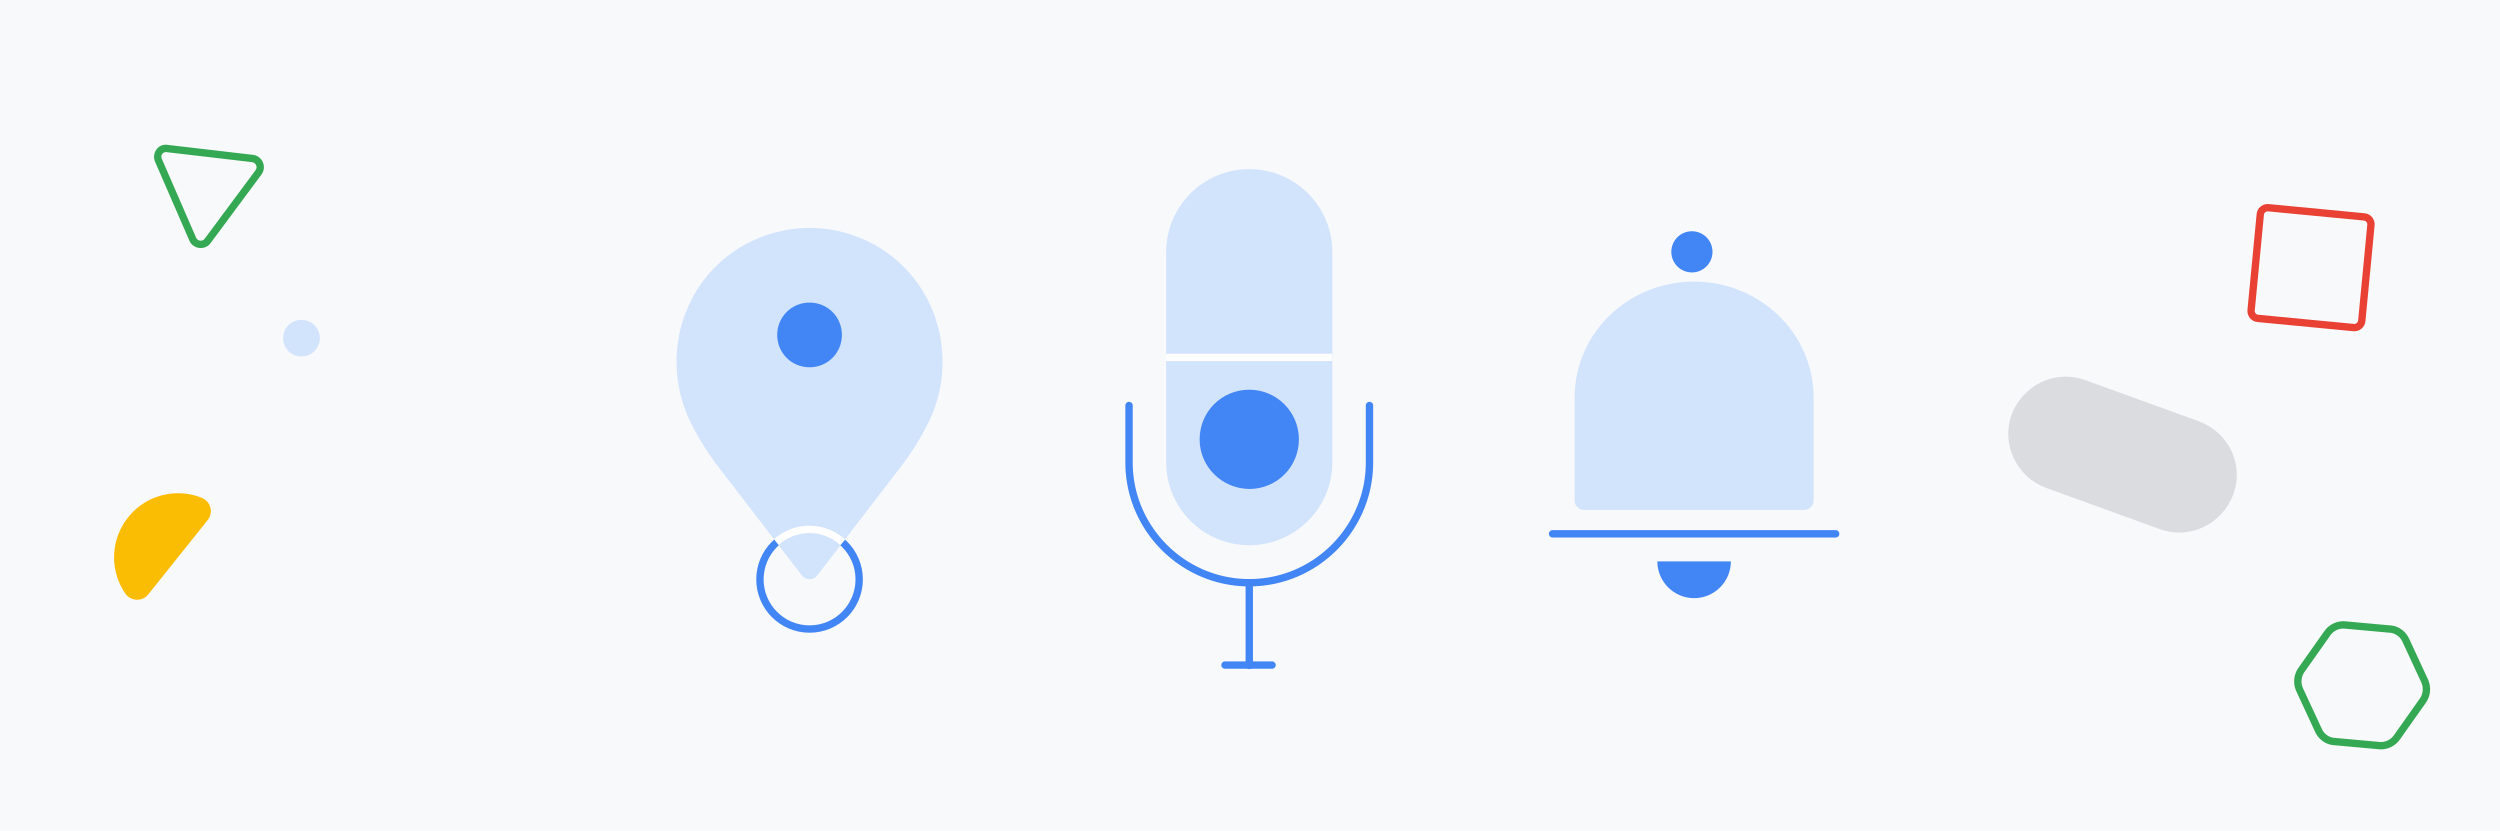 <svg fill="none" height="226" viewBox="0 0 680 226" width="680" xmlns="http://www.w3.org/2000/svg"><path d="M0 0h680v226H0z" fill="#f8f9fa"/><path clip-rule="evenodd" d="M637.997 169.005l12.076 1.097c2.282.128 4.293 1.567 5.238 3.684l5.1 11.001.003.007a6.49 6.49 0 0 1-.59 6.373l-.007.01-6.997 9.895c-1.3 1.887-3.545 2.96-5.817 2.723l-12.075-1.097c-2.283-.128-4.294-1.567-5.238-3.684l-5.101-11.001-.003-.007a6.492 6.492 0 0 1 .59-6.373l.007-.01 6.997-9.895c1.3-1.886 3.545-2.96 5.817-2.723zm-.202 1.989c-1.523-.16-3.072.564-3.971 1.873l-.007.01-6.996 9.895a4.488 4.488 0 0 0-.41 4.415l5.1 11 .003.007c.654 1.473 2.032 2.428 3.539 2.507l.019.001 12.126 1.103h.007c1.523.161 3.072-.563 3.971-1.872l.007-.01 6.997-9.895a4.49 4.49 0 0 0 .409-4.415l-5.1-11-.003-.007c-.654-1.473-2.032-2.428-3.539-2.507l-.019-.001-12.126-1.103z" fill="#34a853" fill-rule="evenodd"/><path clip-rule="evenodd" d="M616.907 57.496c-.572-.051-1.063.368-1.111.895l-.001.004-2.499 26.096v.002c-.051.572.368 1.063.894 1.111h.005l26.095 2.5h.002c.573.051 1.064-.368 1.112-.894v-.005l2.5-26.095v-.002c.051-.573-.368-1.064-.895-1.112h-.004l-26.096-2.5h-.002zm-3.103.71c.154-1.671 1.661-2.85 3.286-2.702h.005l26.095 2.5h.003c1.672.154 2.851 1.66 2.703 3.287l-.001.004-2.499 26.096v.002c-.154 1.672-1.661 2.85-3.287 2.703h-.004l-26.096-2.5h-.002c-1.672-.154-2.851-1.66-2.703-3.287v-.004l2.5-26.096v-.002z" fill="#e94235" fill-rule="evenodd"/><path d="M598.1 114.6l-30.9-11.2c-8.1-3-17 1.3-20 9.3-3 8.1 1.3 17 9.3 20l30.9 11.2c8.1 3 17-1.3 20-9.3 3.1-8.2-1.2-17-9.3-20z" fill="#dadce0"/><path d="M465.8 68.5c0 3.1-2.5 5.6-5.6 5.6s-5.6-2.5-5.6-5.6 2.5-5.6 5.6-5.6 5.6 2.5 5.6 5.6z" fill="#4285f4"/><path d="M493.3 108.1c0-17.4-14.6-31.5-32.5-31.5-18 0-32.5 14.1-32.5 31.5v28.1c0 1.4 1.2 2.5 2.6 2.5h59.8c1.4 0 2.6-1.1 2.6-2.5z" fill="#d2e3fc"/><g fill="#4285f4"><path clip-rule="evenodd" d="M421.3 145.2a1 1 0 0 1 1-1h77a1 1 0 0 1 0 2h-77a1 1 0 0 1-1-1z" fill-rule="evenodd"/><path d="M460.8 162.7c5.5 0 10-4.5 10-10h-20c0 5.5 4.5 10 10 10z"/><path clip-rule="evenodd" d="M205.7 157.6c0-7.947 6.443-14.5 14.5-14.5 7.947 0 14.5 6.443 14.5 14.5 0 7.947-6.443 14.5-14.5 14.5s-14.5-6.553-14.5-14.5zm14.5-12.5c-6.943 0-12.5 5.647-12.5 12.5s5.557 12.5 12.5 12.5 12.5-5.647 12.5-12.5c0-6.943-5.648-12.5-12.5-12.5z" fill-rule="evenodd"/></g><path d="M252.4 115.2c-1.8 3.6-4.2 7.6-7.4 11.8l-22.7 29.5c-1 1.4-3.2 1.4-4.2 0L195.4 127c-3.2-4.2-5.6-8.2-7.4-11.8-8.8-17.6-2.6-39.1 14.5-48.6 5.1-2.8 10.9-4.5 17.2-4.6h1.1c6.2.1 12 1.8 17.1 4.6 17.1 9.5 23.3 31.1 14.5 48.6z" fill="#d2e3fc"/><path d="M229 91.1c0 4.9-3.9 8.8-8.8 8.8s-8.8-3.9-8.8-8.8 3.9-8.8 8.8-8.8 8.8 3.9 8.8 8.8z" fill="#4285f4"/><path clip-rule="evenodd" d="M210.542 146.647c2.57-2.249 5.9-3.647 9.658-3.647 3.656 0 7.095 1.398 9.676 3.763l-1.352 1.474A12.33 12.33 0 0 0 220.2 145c-3.242 0-6.112 1.202-8.341 3.153z" fill="#fff" fill-rule="evenodd"/><path clip-rule="evenodd" d="M307.1 109.3a1 1 0 0 1 1 1v15.5c0 17.448 14.252 31.7 31.7 31.7s31.7-14.252 31.7-31.7v-15.5a1 1 0 0 1 2 0v15.5c0 18.552-15.148 33.7-33.7 33.7s-33.7-15.148-33.7-33.7v-15.5a1 1 0 0 1 1-1z" fill="#4285f4" fill-rule="evenodd"/><path d="M339.8 148.3c-12.5 0-22.6-10.1-22.6-22.6V68.6c0-12.5 10.1-22.6 22.6-22.6s22.6 10.1 22.6 22.6v57.2c0 12.4-10.2 22.5-22.6 22.5z" fill="#d2e3fc"/><path clip-rule="evenodd" d="M362.4 98.2h-45.2v-2h45.2z" fill="#fff" fill-rule="evenodd"/><path clip-rule="evenodd" d="M339.8 157.5a1 1 0 0 1 1 1V181a1 1 0 0 1-2 0v-22.5a1 1 0 0 1 1-1z" fill="#4285f4" fill-rule="evenodd"/><path d="M353.3 119.5c0 7.5-6 13.5-13.5 13.5-7.5-.1-13.5-6.1-13.5-13.5 0-7.5 6-13.5 13.5-13.5s13.5 6.1 13.5 13.5z" fill="#4285f4"/><path clip-rule="evenodd" d="M332.2 180.9a1 1 0 0 1 1-1H346a1 1 0 0 1 0 2h-12.8a1 1 0 0 1-1-1z" fill="#4285f4" fill-rule="evenodd"/><path d="M87 91.97c0 2.76-2.209 4.969-4.97 4.969C79.21 97 77 94.73 77 91.969 77 89.21 79.209 87 81.97 87c2.76 0 5.03 2.209 5.03 4.97z" fill="#d2e3fc"/><path d="M40.327 161.675c-1.562 2.01-4.7 1.9-6.164-.134-4.294-6.113-4.248-14.585.625-20.739a17.327 17.327 0 0 1 20.19-5.353c2.345 1.016 3.115 3.943 1.553 5.953z" fill="#fbbc04"/><path clip-rule="evenodd" d="M45.638 39.41l23.073 2.696a3.38 3.38 0 0 1 2.395 5.385l-.003.005L57.306 66.09l-.001.003c-1.566 2.13-4.828 1.7-5.826-.704l-9.3-21.4-.004-.01c-.958-2.326.809-4.994 3.463-4.57zm-1.617 3.801l9.3 21.4.004.008a1.368 1.368 0 0 0 2.369.29l.003-.005L69.494 46.31l.001-.002c.644-.881.128-2.094-1-2.213h-.011L45.36 41.39l-.024-.004c-.93-.154-1.746.763-1.315 1.825z" fill="#34a853" fill-rule="evenodd"/></svg>